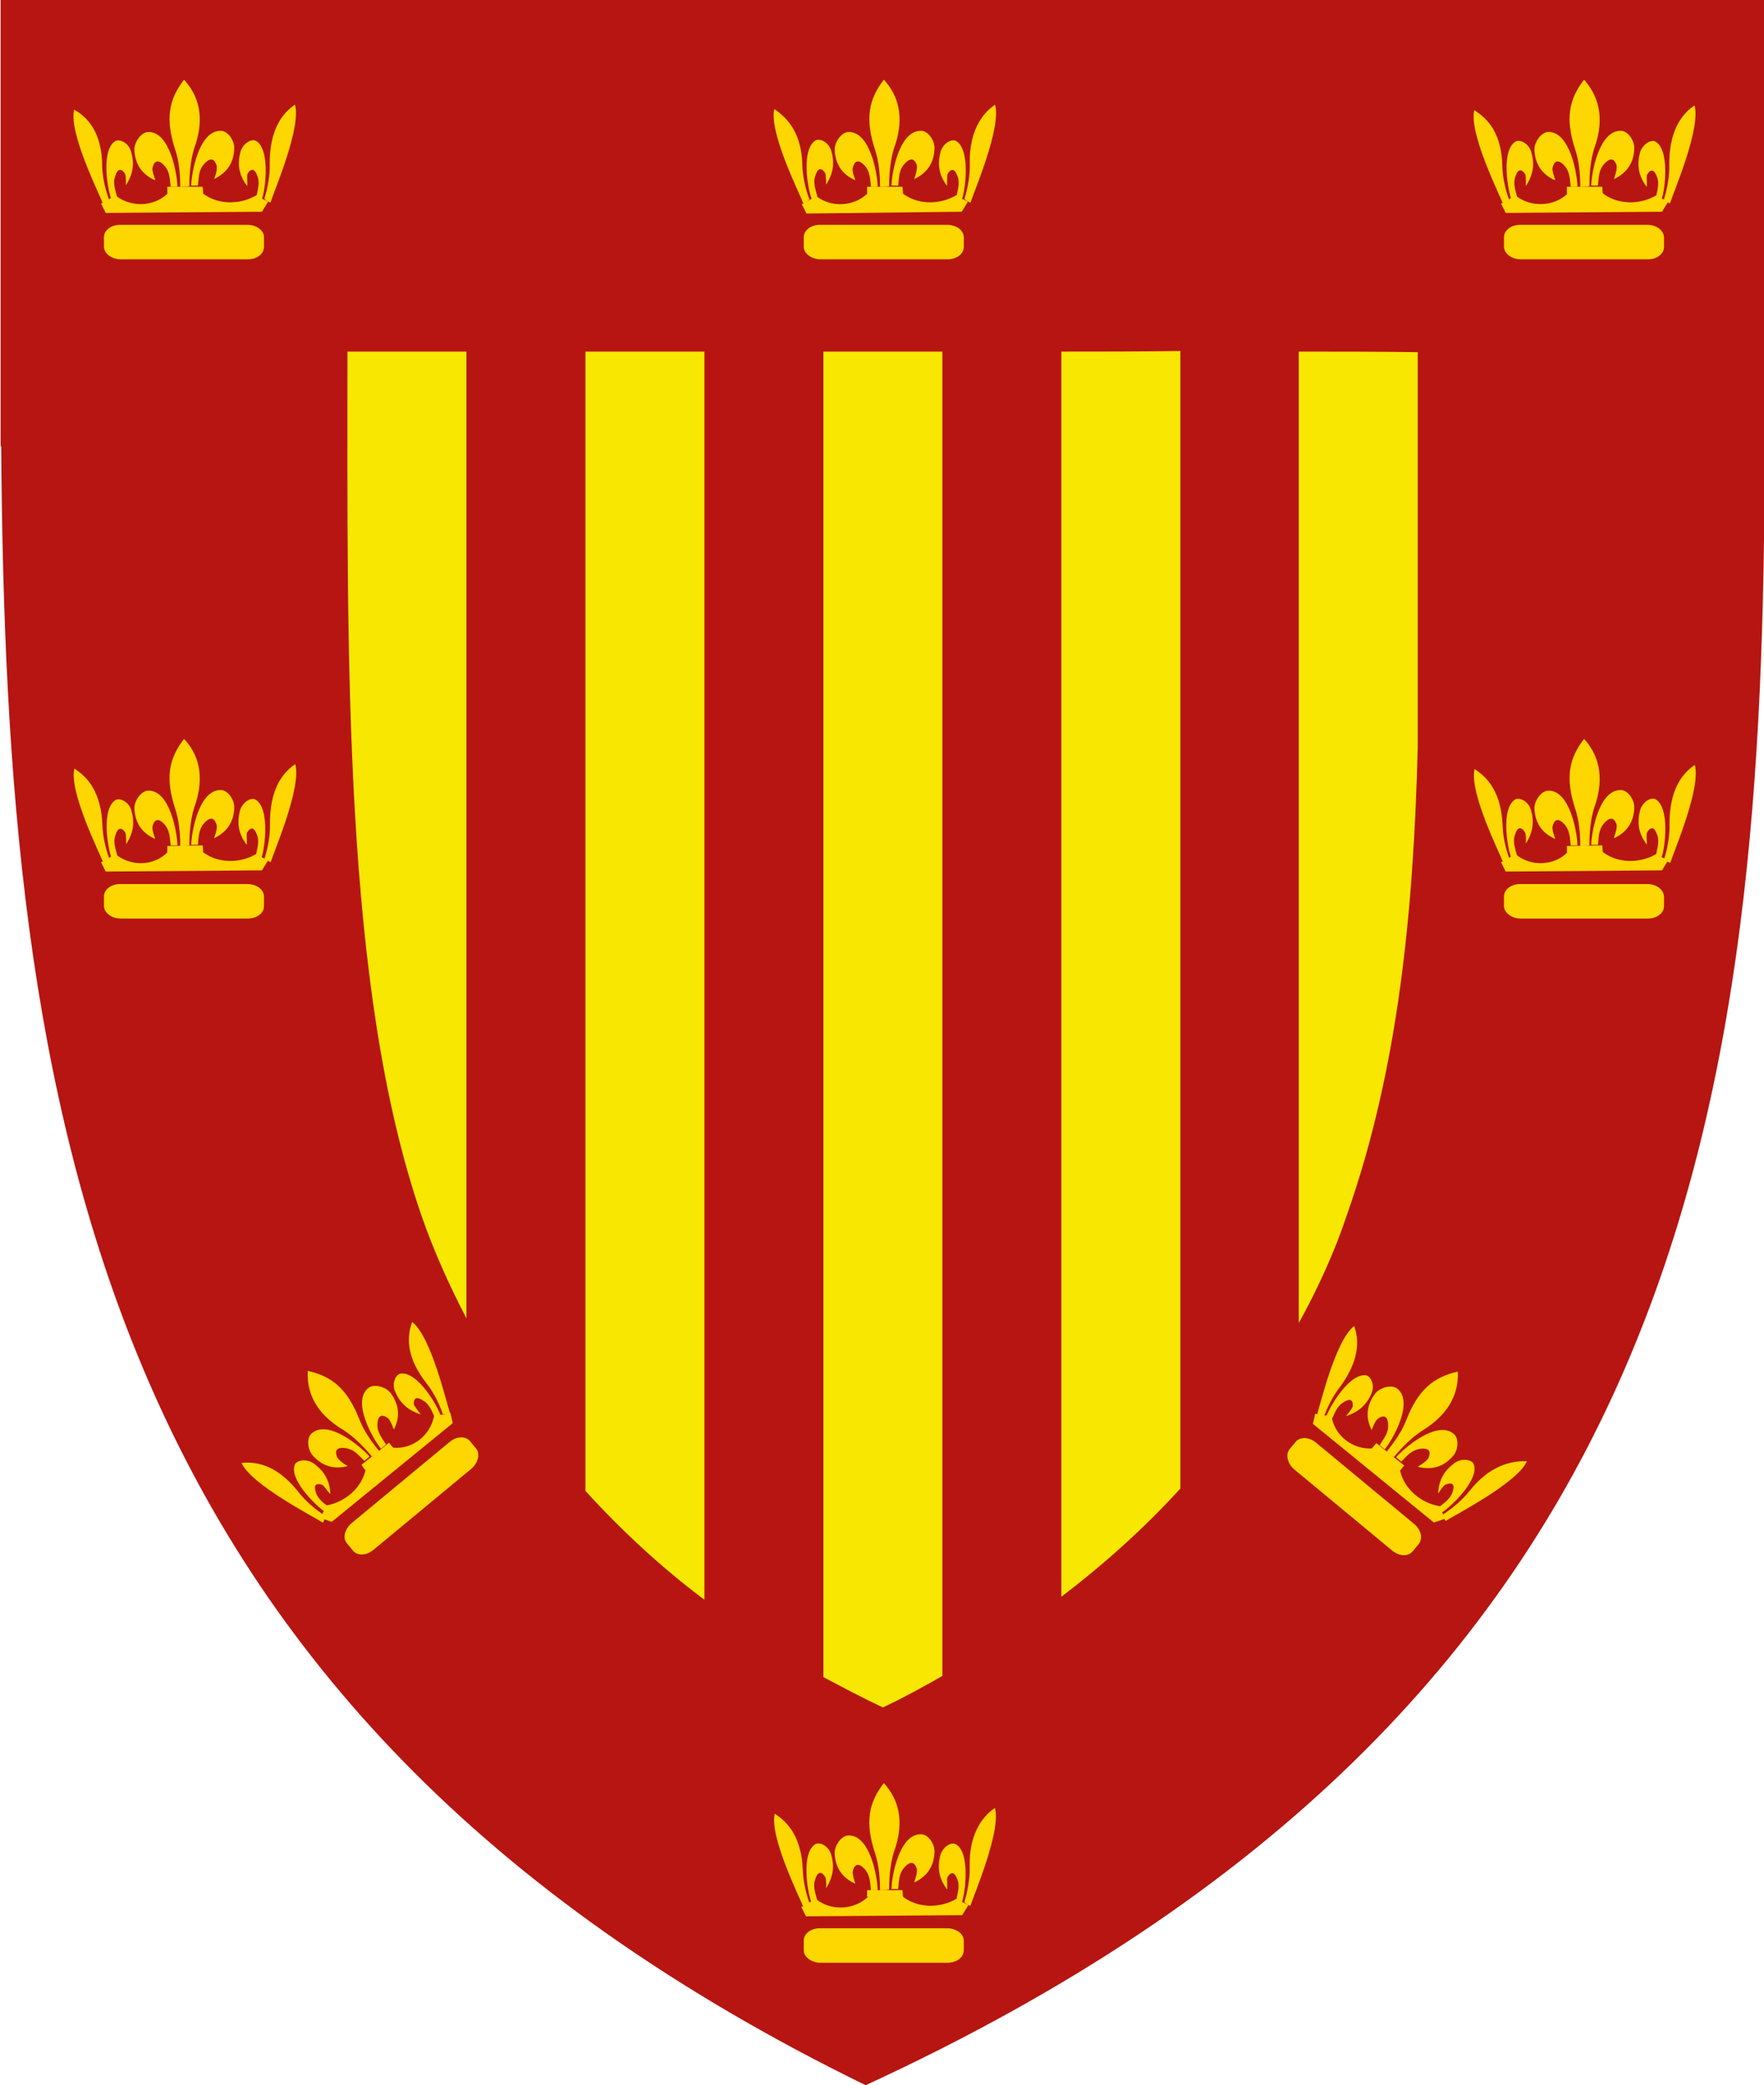 <?xml version="1.0" encoding="utf-8"?>
<!-- Generator: Adobe Illustrator 19.2.0, SVG Export Plug-In . SVG Version: 6.00 Build 0)  -->
<svg version="1.1"
	 id="svg2" inkscape:export-filename="/Users/olivier/Desktop/Blason Rouge/Blason_Vide_3D.png" inkscape:export-xdpi="144" inkscape:export-ydpi="144" inkscape:output_extension="org.inkscape.output.svg.inkscape" inkscape:version="0.91 r13725" sodipodi:docname="Template.svg" sodipodi:version="0.32" xmlns:cc="http://creativecommons.org/ns#" xmlns:dc="http://purl.org/dc/elements/1.1/" xmlns:inkscape="http://www.inkscape.org/namespaces/inkscape" xmlns:rdf="http://www.w3.org/1999/02/22-rdf-syntax-ns#" xmlns:sodipodi="http://sodipodi.sourceforge.net/DTD/sodipodi-0.dtd" xmlns:svg="http://www.w3.org/2000/svg"
	 xmlns="http://www.w3.org/2000/svg" xmlns:xlink="http://www.w3.org/1999/xlink" x="0px" y="0px" viewBox="0 0 296.5 350.5"
	 style="enable-background:new 0 0 296.5 350.5;" xml:space="preserve">
<style type="text/css">
	.st0{fill:#B61511;}
	.st1{fill:#FFD700;}
	.st2{fill:#F8E801;}
</style>
<path class="st0" d="M0.6,0C0.4,0,0.2,0,0.1,0c0,0,0,0,0,0c0,0,0,0,0,0v75h0.1C1,185.9,15,286.7,145.5,350.5
	C283.9,286.7,296.6,185.9,296.6,75h0V0C296.6,0,99,0,0.6,0z"/>
<sodipodi:namedview  bordercolor="#666666" borderopacity="1.0" gridtolerance="10.0" guidetolerance="10.0" height="660px" id="base" inkscape:current-layer="svg2" inkscape:cx="300" inkscape:cy="329.99986" inkscape:guide-bbox="true" inkscape:pageopacity="0.0" inkscape:pageshadow="2" inkscape:window-height="856" inkscape:window-maximized="0" inkscape:window-width="1280" inkscape:window-x="-4" inkscape:window-y="0" inkscape:zoom="1.1560601" objecttolerance="10.0" pagecolor="#ffffff" showgrid="false" showguides="true">
	</sodipodi:namedview>
<desc  id="desc4">SVG coat of arms</desc>
<g id="g9370" transform="matrix(0.607,0,0,0.694,-525.206,251.961)">
</g>
<g>
	<g>
		<g id="g1215" transform="matrix(0.803,0,0,1,-156.334,-302.109)">
			<path id="rect1216" class="st1" d="M539.5,339.9h-26.6c-1.9,0-3.4,0.9-3.4,2.1v1.6c0,1.1,1.6,2.1,3.5,2.1h26.6
				c1.9,0,3.4-0.9,3.4-2.1V342C542.9,340.8,541.4,339.9,539.5,339.9z"/>
			<g id="g1217" transform="translate(-0.328,0)">
				<path id="path1218" inkscape:connector-curvature="0" sodipodi:nodetypes="cssccssccccc" class="st1" d="M520.5,332.4
					c-2.8-1-4.1-2.7-4.3-5c-0.1-1.3,1.3-3,2.8-3.1c4.7-0.2,6.2,7.3,6.2,9.2c-0.2,0-1.2,0-1.4,0c-0.2-1.2-0.1-2.6-1.5-3.7
					c-1.5-1.2-2.1-0.2-2.3,0.5C519.8,330.9,520.7,332.4,520.5,332.4L520.5,332.4L520.5,332.4L520.5,332.4L520.5,332.4L520.5,332.4
					L520.5,332.4z"/>
				<path id="path1219" inkscape:connector-curvature="0" sodipodi:nodetypes="cssccssccccc" class="st1" d="M532.9,332.2
					c2.8-1.1,4.1-2.8,4.2-5.1c0.1-1.3-1.3-3-2.8-3c-4.7-0.1-6.2,7.4-6.2,9.2c0.2,0,1.2,0,1.4,0c0.2-1.2,0-2.6,1.5-3.8
					c1.5-1.2,2.1-0.3,2.4,0.4C533.6,330.8,532.7,332.3,532.9,332.2L532.9,332.2L532.9,332.2L532.9,332.2L532.9,332.2L532.9,332.2
					L532.9,332.2z"/>
				<path id="path1220" inkscape:connector-curvature="0" sodipodi:nodetypes="cccccccc" class="st1" d="M526.6,315.5
					c-3.2,3.3-4,6.6-1.8,11.9c0.7,1.7,1,3.9,1,6.1c0.3,0,1.6,0,1.9-0.1c0-2.2,0.3-4.5,1-6.3C531.2,321.6,529.3,318,526.6,315.5
					L526.6,315.5L526.6,315.5L526.6,315.5L526.6,315.5z"/>
				<polygon id="rect1221" class="st1" points="530.4,333.5 523,333.5 523,334.7 530.5,334.6 				"/>
				<g id="g1222" transform="matrix(1.419,-1.509,1.267,1.683,-394.75,800.499)">
					<path id="path1223" inkscape:connector-curvature="0" sodipodi:nodetypes="cssccssccccc" class="st1" d="M493.5,164.9
						c1.2-0.1,1.8-0.6,2.1-1.5c0.2-0.6-0.2-1.4-0.7-1.7c-1.7-0.7-3.2,2.2-3.3,3c0.1,0,0.5,0.2,0.6,0.2c0.2-0.5,0.3-1.1,0.9-1.3
						c0.7-0.3,0.9,0.2,0.9,0.6C494,164.4,493.4,164.9,493.5,164.9L493.5,164.9L493.5,164.9L493.5,164.9L493.5,164.9L493.5,164.9
						L493.5,164.9z"/>
					<path id="path1224" inkscape:connector-curvature="0" sodipodi:nodetypes="cccccccc" class="st1" d="M493,156.9
						c-1.6,0.9-2.1,6.5-2.3,7.4c0.1,0.1,0.6,0.2,0.7,0.2c0.2-0.9,0.6-1.8,1.1-2.4C494.1,160.2,493.7,158.4,493,156.9L493,156.9
						L493,156.9L493,156.9L493,156.9L493,156.9z"/>
				</g>
				<g id="g1225" transform="matrix(-1.507,-1.376,-1.161,1.794,-209.621,794.098)">
					<path id="path1226" inkscape:connector-curvature="0" sodipodi:nodetypes="cssccssccccc" class="st1" d="M-188.2-401.1
						c1.2-0.1,1.8-0.6,2.1-1.5c0.2-0.6-0.2-1.4-0.7-1.7c-1.7-0.7-3.2,2.2-3.3,3c0.1,0,0.5,0.2,0.6,0.2c0.2-0.5,0.3-1.1,0.9-1.3
						c0.7-0.3,0.9,0.2,0.9,0.6C-187.8-401.6-188.3-401.1-188.2-401.1L-188.2-401.1L-188.2-401.1L-188.2-401.1L-188.2-401.1
						L-188.2-401.1L-188.2-401.1z"/>
					<path id="path1227" inkscape:connector-curvature="0" sodipodi:nodetypes="cccccccc" class="st1" d="M-188.7-409.1
						c-1.6,0.9-2.1,6.5-2.3,7.4c0.1,0.1,0.6,0.2,0.7,0.2c0.2-0.9,0.6-1.8,1.1-2.4C-187.7-405.8-187.9-407.6-188.7-409.1
						L-188.7-409.1L-188.7-409.1L-188.7-409.1L-188.7-409.1L-188.7-409.1z"/>
				</g>
				<path id="path1228" inkscape:connector-curvature="0" sodipodi:nodetypes="cccccccccc" class="st1" d="M523.2,334.6l7-0.2
					c3.2,2.2,8.1,2.2,11.6,0.5c0.3,0.4,2,0.9,2.4,1.1l-1.3,1.7l-32.7,0.2l-1-1.6c0.7,0,2.1-1.1,3.1-1.3
					C515.4,337,520.3,336.9,523.2,334.6L523.2,334.6L523.2,334.6L523.2,334.6z"/>
			</g>
		</g>
		<g id="g1229" transform="matrix(0.803,0,0,1,-303.421,-302.109)">
			<path id="rect1230" class="st1" d="M576.1,339.9h-26.6c-1.9,0-3.4,0.9-3.4,2.1v1.6c0,1.1,1.6,2.1,3.5,2.1h26.6
				c1.9,0,3.4-0.9,3.4-2.1V342C579.6,340.8,578,339.9,576.1,339.9z"/>
			<g id="g1231" transform="translate(-0.328,0)">
				<path id="path1232" inkscape:connector-curvature="0" sodipodi:nodetypes="cssccssccccc" class="st1" d="M557.2,332.4
					c-2.8-1-4.1-2.7-4.3-5c-0.1-1.3,1.3-3,2.8-3.1c4.7-0.2,6.2,7.3,6.2,9.2c-0.2,0-1.2,0-1.4,0c-0.2-1.2-0.1-2.6-1.5-3.7
					c-1.5-1.2-2.1-0.2-2.3,0.5C556.4,330.9,557.3,332.4,557.2,332.4L557.2,332.4L557.2,332.4L557.2,332.4L557.2,332.4L557.2,332.4
					L557.2,332.4z"/>
				<path id="path1233" inkscape:connector-curvature="0" sodipodi:nodetypes="cssccssccccc" class="st1" d="M569.6,332.2
					c2.8-1.1,4.1-2.8,4.2-5.1c0.1-1.3-1.3-3-2.8-3c-4.7-0.1-6.2,7.4-6.2,9.2c0.2,0,1.2,0,1.4,0c0.2-1.2,0-2.6,1.5-3.8
					c1.5-1.2,2.1-0.3,2.4,0.4C570.3,330.8,569.4,332.3,569.6,332.2L569.6,332.2L569.6,332.2L569.6,332.2L569.6,332.2L569.6,332.2
					L569.6,332.2z"/>
				<path id="path1234" inkscape:connector-curvature="0" sodipodi:nodetypes="cccccccc" class="st1" d="M563.2,315.5
					c-3.2,3.3-4,6.6-1.8,11.9c0.7,1.7,1,3.9,1,6.1c0.3,0,1.6,0,1.9-0.1c0-2.2,0.3-4.5,1-6.3C567.8,321.6,566,318,563.2,315.5
					L563.2,315.5L563.2,315.5L563.2,315.5L563.2,315.5z"/>
				<polygon id="rect1235" class="st1" points="567.1,333.5 559.7,333.5 559.7,334.7 567.2,334.6 				"/>
				<g id="g1236" transform="matrix(1.419,-1.509,1.267,1.683,-394.75,800.499)">
					<path id="path1237" inkscape:connector-curvature="0" sodipodi:nodetypes="cssccssccccc" class="st1" d="M507.9,177.7
						c1.2-0.1,1.8-0.6,2.1-1.5c0.2-0.6-0.2-1.4-0.7-1.7c-1.7-0.7-3.2,2.2-3.3,3c0.1,0,0.5,0.2,0.6,0.2c0.2-0.5,0.3-1.1,0.9-1.3
						c0.7-0.3,0.9,0.2,0.9,0.6C508.3,177.3,507.8,177.8,507.9,177.7L507.9,177.7L507.9,177.7L507.9,177.7L507.9,177.7L507.9,177.7
						L507.9,177.7z"/>
					<path id="path1238" inkscape:connector-curvature="0" sodipodi:nodetypes="cccccccc" class="st1" d="M507.4,169.7
						c-1.6,0.9-2.1,6.5-2.3,7.4c0.1,0.1,0.6,0.2,0.7,0.2c0.2-0.9,0.6-1.8,1.1-2.4C508.4,173.1,508.1,171.3,507.4,169.7L507.4,169.7
						L507.4,169.7L507.4,169.7L507.4,169.7L507.4,169.7z"/>
				</g>
				<g id="g1239" transform="matrix(-1.507,-1.376,-1.161,1.794,-209.621,794.098)">
					<path id="path1240" inkscape:connector-curvature="0" sodipodi:nodetypes="cssccssccccc" class="st1" d="M-203.5-412.9
						c1.2-0.1,1.8-0.6,2.1-1.5c0.2-0.6-0.2-1.4-0.7-1.7c-1.7-0.7-3.2,2.2-3.3,3c0.1,0,0.5,0.2,0.6,0.2c0.2-0.5,0.3-1.1,0.9-1.3
						c0.7-0.3,0.9,0.2,0.9,0.6C-203.1-413.4-203.5-412.9-203.5-412.9L-203.5-412.9L-203.5-412.9L-203.5-412.9L-203.5-412.9
						L-203.5-412.9L-203.5-412.9z"/>
					<path id="path1241" inkscape:connector-curvature="0" sodipodi:nodetypes="cccccccc" class="st1" d="M-204-420.9
						c-1.6,0.9-2.1,6.5-2.3,7.4c0.1,0.1,0.6,0.2,0.7,0.2c0.2-0.9,0.6-1.8,1.1-2.4C-203-417.5-203.2-419.4-204-420.9L-204-420.9
						L-204-420.9L-204-420.9L-204-420.9L-204-420.9z"/>
				</g>
				<path id="path1242" inkscape:connector-curvature="0" sodipodi:nodetypes="cccccccccc" class="st1" d="M559.8,334.6l7-0.2
					c3.2,2.2,8.1,2.2,11.6,0.5c0.3,0.4,2,0.9,2.4,1.1l-1.3,1.7L547,338l-1-1.6c0.7,0,2.1-1.1,3.1-1.3
					C552.1,337,556.9,336.9,559.8,334.6L559.8,334.6L559.8,334.6L559.8,334.6z"/>
			</g>
		</g>
		<g id="g1243" transform="matrix(0.803,0,0,1,-454.21,-302.109)">
			<path id="rect1244" class="st1" d="M617.4,339.9h-26.6c-1.9,0-3.4,0.9-3.4,2.1v1.6c0,1.1,1.6,2.1,3.5,2.1h26.6
				c1.9,0,3.4-0.9,3.4-2.1V342C620.9,340.8,619.3,339.9,617.4,339.9z"/>
			<g id="g1245" transform="translate(-0.328,0)">
				<path id="path1246" inkscape:connector-curvature="0" sodipodi:nodetypes="cssccssccccc" class="st1" d="M598.4,332.4
					c-2.8-1-4.1-2.7-4.3-5c-0.1-1.3,1.3-3,2.8-3.1c4.7-0.2,6.2,7.3,6.2,9.2c-0.2,0-1.2,0-1.4,0c-0.2-1.2-0.1-2.6-1.5-3.7
					c-1.5-1.2-2.1-0.2-2.3,0.5C597.7,330.9,598.6,332.4,598.4,332.4L598.4,332.4L598.4,332.4L598.4,332.4L598.4,332.4L598.4,332.4
					L598.4,332.4z"/>
				<path id="path1247" inkscape:connector-curvature="0" sodipodi:nodetypes="cssccssccccc" class="st1" d="M610.8,332.2
					c2.8-1.1,4.1-2.8,4.2-5.1c0.1-1.3-1.3-3-2.8-3c-4.7-0.1-6.2,7.4-6.2,9.2c0.2,0,1.2,0,1.4,0c0.2-1.2,0-2.6,1.5-3.8
					c1.5-1.2,2.1-0.3,2.4,0.4C611.6,330.8,610.7,332.3,610.8,332.2L610.8,332.2L610.8,332.2L610.8,332.2L610.8,332.2L610.8,332.2
					L610.8,332.2z"/>
				<path id="path1248" inkscape:connector-curvature="0" sodipodi:nodetypes="cccccccc" class="st1" d="M604.5,315.5
					c-3.2,3.3-4,6.6-1.8,11.9c0.7,1.7,1,3.9,1,6.1c0.3,0,1.6,0,1.9-0.1c0-2.2,0.3-4.5,1-6.3C609.1,321.6,607.3,318,604.5,315.5
					L604.5,315.5L604.5,315.5L604.5,315.5L604.5,315.5z"/>
				<polygon id="rect1249" class="st1" points="608.4,333.5 601,333.5 601,334.7 608.5,334.6 				"/>
				<g id="g1250" transform="matrix(1.419,-1.509,1.267,1.683,-394.75,800.499)">
					<path id="path1251" inkscape:connector-curvature="0" sodipodi:nodetypes="cssccssccccc" class="st1" d="M524,192.2
						c1.2-0.1,1.8-0.6,2.1-1.5c0.2-0.6-0.2-1.4-0.7-1.7c-1.7-0.7-3.2,2.2-3.3,3c0.1,0,0.5,0.2,0.6,0.2c0.2-0.5,0.3-1.1,0.9-1.3
						c0.7-0.3,0.9,0.2,0.9,0.6C524.5,191.7,523.9,192.3,524,192.2L524,192.2L524,192.2L524,192.2L524,192.2L524,192.2L524,192.2z"/>
					<path id="path1252" inkscape:connector-curvature="0" sodipodi:nodetypes="cccccccc" class="st1" d="M523.5,184.2
						c-1.6,0.9-2.1,6.5-2.3,7.4c0.1,0.1,0.6,0.2,0.7,0.2c0.2-0.9,0.6-1.8,1.1-2.4C524.6,187.6,524.3,185.7,523.5,184.2L523.5,184.2
						L523.5,184.2L523.5,184.2L523.5,184.2L523.5,184.2z"/>
				</g>
				<g id="g1253" transform="matrix(-1.507,-1.376,-1.161,1.794,-209.621,794.098)">
					<path id="path1254" inkscape:connector-curvature="0" sodipodi:nodetypes="cssccssccccc" class="st1" d="M-220.7-426.1
						c1.2-0.1,1.8-0.6,2.1-1.5c0.2-0.6-0.2-1.4-0.7-1.7c-1.7-0.7-3.2,2.2-3.3,3c0.1,0,0.5,0.2,0.6,0.2c0.2-0.5,0.3-1.1,0.9-1.3
						c0.7-0.3,0.9,0.2,0.9,0.6C-220.3-426.6-220.8-426.1-220.7-426.1L-220.7-426.1L-220.7-426.1L-220.7-426.1L-220.7-426.1
						L-220.7-426.1L-220.7-426.1z"/>
					<path id="path1255" inkscape:connector-curvature="0" sodipodi:nodetypes="cccccccc" class="st1" d="M-221.2-434.1
						c-1.6,0.9-2.1,6.5-2.3,7.4c0.1,0.1,0.6,0.2,0.7,0.2c0.2-0.9,0.6-1.8,1.1-2.4C-220.2-430.8-220.4-432.6-221.2-434.1
						L-221.2-434.1L-221.2-434.1L-221.2-434.1L-221.2-434.1L-221.2-434.1z"/>
				</g>
				<path id="path1256" inkscape:connector-curvature="0" sodipodi:nodetypes="cccccccccc" class="st1" d="M601.1,334.6l7-0.2
					c3.2,2.2,8.1,2.2,11.6,0.5c0.3,0.4,2,0.9,2.4,1.1l-1.3,1.7l-32.7,0.2l-1-1.6c0.7,0,2.1-1.1,3.1-1.3
					C593.4,337,598.2,336.9,601.1,334.6L601.1,334.6L601.1,334.6L601.1,334.6z"/>
			</g>
		</g>
	</g>
	<g id="g1285" transform="translate(1.907349e-5,-2.116)">
		<g id="g1201" transform="matrix(0.803,0,0,1,-156.334,-159.784)">
			<path id="rect1202" class="st1" d="M539.5,310.5h-26.6c-1.9,0-3.4,0.9-3.4,2.1v1.6c0,1.1,1.6,2.1,3.5,2.1h26.6
				c1.9,0,3.4-0.9,3.4-2.1v-1.6C542.9,311.4,541.4,310.5,539.5,310.5z"/>
			<g id="g1203" transform="translate(-0.328,0)">
				<path id="path1204" inkscape:connector-curvature="0" sodipodi:nodetypes="cssccssccccc" class="st1" d="M520.5,302.9
					c-2.8-1-4.1-2.7-4.3-5c-0.1-1.3,1.3-3,2.8-3.1c4.7-0.2,6.2,7.3,6.2,9.2c-0.2,0-1.2,0-1.4,0c-0.2-1.2-0.1-2.6-1.5-3.7
					c-1.5-1.2-2.1-0.2-2.3,0.5C519.8,301.5,520.7,303,520.5,302.9L520.5,302.9L520.5,302.9L520.5,302.9L520.5,302.9L520.5,302.9
					L520.5,302.9z"/>
				<path id="path1205" inkscape:connector-curvature="0" sodipodi:nodetypes="cssccssccccc" class="st1" d="M532.9,302.8
					c2.8-1.1,4.1-2.8,4.2-5.1c0.1-1.3-1.3-3-2.8-3c-4.7-0.1-6.2,7.4-6.2,9.2c0.2,0,1.2,0,1.4,0c0.2-1.2,0-2.6,1.5-3.8
					c1.5-1.2,2.1-0.3,2.4,0.4C533.6,301.3,532.7,302.8,532.9,302.8L532.9,302.8L532.9,302.8L532.9,302.8L532.9,302.8L532.9,302.8
					L532.9,302.8z"/>
				<path id="path1206" inkscape:connector-curvature="0" sodipodi:nodetypes="cccccccc" class="st1" d="M526.6,286.1
					c-3.2,3.3-4,6.6-1.8,11.9c0.7,1.7,1,3.9,1,6.1c0.3,0,1.6,0,1.9-0.1c0-2.2,0.3-4.5,1-6.3C531.2,292.2,529.3,288.5,526.6,286.1
					L526.6,286.1L526.6,286.1L526.6,286.1L526.6,286.1z"/>
				<polygon id="rect1207" class="st1" points="530.4,304 523,304.1 523,305.2 530.5,305.1 				"/>
				<g id="g1208" transform="matrix(1.419,-1.509,1.267,1.683,-394.75,800.499)">
					<path id="path1209" inkscape:connector-curvature="0" sodipodi:nodetypes="cssccssccccc" class="st1" d="M502.2,155.1
						c1.2-0.1,1.8-0.6,2.1-1.5c0.2-0.6-0.2-1.4-0.7-1.7c-1.7-0.7-3.2,2.2-3.3,3c0.1,0,0.5,0.2,0.6,0.2c0.2-0.5,0.3-1.1,0.9-1.3
						c0.7-0.3,0.9,0.2,0.9,0.6C502.7,154.7,502.1,155.2,502.2,155.1L502.2,155.1L502.2,155.1L502.2,155.1L502.2,155.1L502.2,155.1
						L502.2,155.1z"/>
					<path id="path1210" inkscape:connector-curvature="0" sodipodi:nodetypes="cccccccc" class="st1" d="M501.7,147.2
						c-1.6,0.9-2.1,6.5-2.3,7.4c0.1,0.1,0.6,0.2,0.7,0.2c0.2-0.9,0.6-1.8,1.1-2.4C502.7,150.5,502.4,148.7,501.7,147.2L501.7,147.2
						L501.7,147.2L501.7,147.2L501.7,147.2L501.7,147.2z"/>
				</g>
				<g id="g1211" transform="matrix(-1.507,-1.376,-1.161,1.794,-209.621,794.098)">
					<path id="path1212" inkscape:connector-curvature="0" sodipodi:nodetypes="cssccssccccc" class="st1" d="M-180.2-411.5
						c1.2-0.1,1.8-0.6,2.1-1.5c0.2-0.6-0.2-1.4-0.7-1.7c-1.7-0.7-3.2,2.2-3.3,3c0.1,0,0.5,0.2,0.6,0.2c0.2-0.5,0.3-1.1,0.9-1.3
						c0.7-0.3,0.9,0.2,0.9,0.6C-179.8-411.9-180.3-411.5-180.2-411.5L-180.2-411.5L-180.2-411.5L-180.2-411.5L-180.2-411.5
						L-180.2-411.5L-180.2-411.5z"/>
					<path id="path1213" inkscape:connector-curvature="0" sodipodi:nodetypes="cccccccc" class="st1" d="M-180.8-419.4
						c-1.6,0.9-2.1,6.5-2.3,7.4c0.1,0.1,0.6,0.2,0.7,0.2c0.2-0.9,0.6-1.8,1.1-2.4C-179.8-416.1-180-417.9-180.8-419.4L-180.8-419.4
						L-180.8-419.4L-180.8-419.4L-180.8-419.4L-180.8-419.4z"/>
				</g>
				<path id="path1214" inkscape:connector-curvature="0" sodipodi:nodetypes="cccccccccc" class="st1" d="M523.2,305.1l7-0.2
					c3.2,2.2,8.1,2.2,11.6,0.5c0.3,0.4,2,0.9,2.4,1.1l-1.3,1.7l-32.7,0.2l-1-1.6c0.7,0,2.1-1.1,3.1-1.3
					C515.4,307.6,520.3,307.5,523.2,305.1L523.2,305.1L523.2,305.1L523.2,305.1z"/>
			</g>
		</g>
		<g id="g1257" transform="matrix(0.803,0,0,1,-454.21,-159.784)">
			<path id="rect1258" class="st1" d="M617.4,310.5h-26.6c-1.9,0-3.4,0.9-3.4,2.1v1.6c0,1.1,1.6,2.1,3.5,2.1h26.6
				c1.9,0,3.4-0.9,3.4-2.1v-1.6C620.9,311.4,619.3,310.5,617.4,310.5z"/>
			<g id="g1259" transform="translate(-0.328,0)">
				<path id="path1260" inkscape:connector-curvature="0" sodipodi:nodetypes="cssccssccccc" class="st1" d="M598.4,302.9
					c-2.8-1-4.1-2.7-4.3-5c-0.1-1.3,1.3-3,2.8-3.1c4.7-0.2,6.2,7.3,6.2,9.2c-0.2,0-1.2,0-1.4,0c-0.2-1.2-0.1-2.6-1.5-3.7
					c-1.5-1.2-2.1-0.2-2.3,0.5C597.7,301.5,598.6,303,598.4,302.9L598.4,302.9L598.4,302.9L598.4,302.9L598.4,302.9L598.4,302.9
					L598.4,302.9z"/>
				<path id="path1261" inkscape:connector-curvature="0" sodipodi:nodetypes="cssccssccccc" class="st1" d="M610.8,302.8
					c2.8-1.1,4.1-2.8,4.2-5.1c0.1-1.3-1.3-3-2.8-3c-4.7-0.1-6.2,7.4-6.2,9.2c0.2,0,1.2,0,1.4,0c0.2-1.2,0-2.6,1.5-3.8
					c1.5-1.2,2.1-0.3,2.4,0.4C611.6,301.3,610.7,302.8,610.8,302.8L610.8,302.8L610.8,302.8L610.8,302.8L610.8,302.8L610.8,302.8
					L610.8,302.8z"/>
				<path id="path1262" inkscape:connector-curvature="0" sodipodi:nodetypes="cccccccc" class="st1" d="M604.5,286.1
					c-3.2,3.3-4,6.6-1.8,11.9c0.7,1.7,1,3.9,1,6.1c0.3,0,1.6,0,1.9-0.1c0-2.2,0.3-4.5,1-6.3C609.1,292.2,607.3,288.5,604.5,286.1
					L604.5,286.1L604.5,286.1L604.5,286.1L604.5,286.1z"/>
				<polygon id="rect1263" class="st1" points="608.4,304 601,304.1 601,305.2 608.5,305.1 				"/>
				<g id="g1264" transform="matrix(1.419,-1.509,1.267,1.683,-394.75,800.499)">
					<path id="path1265" inkscape:connector-curvature="0" sodipodi:nodetypes="cssccssccccc" class="st1" d="M532.7,182.5
						c1.2-0.1,1.8-0.6,2.1-1.5c0.2-0.6-0.2-1.4-0.7-1.7c-1.7-0.7-3.2,2.2-3.3,3c0.1,0,0.5,0.2,0.6,0.2c0.2-0.5,0.3-1.1,0.9-1.3
						c0.7-0.3,0.9,0.2,0.9,0.6C533.2,182,532.6,182.6,532.7,182.5L532.7,182.5L532.7,182.5L532.7,182.5L532.7,182.5L532.7,182.5
						L532.7,182.5z"/>
					<path id="path1266" inkscape:connector-curvature="0" sodipodi:nodetypes="cccccccc" class="st1" d="M532.2,174.5
						c-1.6,0.9-2.1,6.5-2.3,7.4c0.1,0.1,0.6,0.2,0.7,0.2c0.2-0.9,0.6-1.8,1.1-2.4C533.2,177.8,532.9,176,532.2,174.5L532.2,174.5
						L532.2,174.5L532.2,174.5L532.2,174.5L532.2,174.5z"/>
				</g>
				<g id="g1267" transform="matrix(-1.507,-1.376,-1.161,1.794,-209.621,794.098)">
					<path id="path1268" inkscape:connector-curvature="0" sodipodi:nodetypes="cssccssccccc" class="st1" d="M-212.7-436.4
						c1.2-0.1,1.8-0.6,2.1-1.5c0.2-0.6-0.2-1.4-0.7-1.7c-1.7-0.7-3.2,2.2-3.3,3c0.1,0,0.5,0.2,0.6,0.2c0.2-0.5,0.3-1.1,0.9-1.3
						c0.7-0.3,0.9,0.2,0.9,0.6C-212.3-436.9-212.8-436.4-212.7-436.4L-212.7-436.4L-212.7-436.4L-212.7-436.4L-212.7-436.4
						L-212.7-436.4L-212.7-436.4z"/>
					<path id="path1269" inkscape:connector-curvature="0" sodipodi:nodetypes="cccccccc" class="st1" d="M-213.3-444.4
						c-1.6,0.9-2.1,6.5-2.3,7.4c0.1,0.1,0.6,0.2,0.7,0.2c0.2-0.9,0.6-1.8,1.1-2.4C-212.3-441.1-212.5-442.9-213.3-444.4
						L-213.3-444.4L-213.3-444.4L-213.3-444.4L-213.3-444.4L-213.3-444.4z"/>
				</g>
				<path id="path1270" inkscape:connector-curvature="0" sodipodi:nodetypes="cccccccccc" class="st1" d="M601.1,305.1l7-0.2
					c3.2,2.2,8.1,2.2,11.6,0.5c0.3,0.4,2,0.9,2.4,1.1l-1.3,1.7l-32.7,0.2l-1-1.6c0.7,0,2.1-1.1,3.1-1.3
					C593.4,307.6,598.2,307.5,601.1,305.1L601.1,305.1L601.1,305.1L601.1,305.1z"/>
			</g>
		</g>
	</g>
	<g id="g1271" transform="matrix(0.803,0,0,1,-305.272,60.316)">
		<path id="rect1272" class="st1" d="M578.4,263.8h-26.6c-1.9,0-3.4,0.9-3.4,2.1v1.6c0,1.1,1.6,2.1,3.5,2.1h26.6
			c1.9,0,3.4-0.9,3.4-2.1v-1.6C581.9,264.7,580.3,263.8,578.4,263.8z"/>
		<g id="g1273" transform="translate(-0.328,0)">
			<path id="path1274" inkscape:connector-curvature="0" sodipodi:nodetypes="cssccssccccc" class="st1" d="M559.5,256.3
				c-2.8-1-4.1-2.7-4.3-5c-0.1-1.3,1.3-3,2.8-3.1c4.7-0.2,6.2,7.3,6.2,9.2c-0.2,0-1.2,0-1.4,0c-0.2-1.2-0.1-2.6-1.5-3.7
				c-1.5-1.2-2.1-0.2-2.3,0.5C558.8,254.8,559.6,256.3,559.5,256.3L559.5,256.3L559.5,256.3L559.5,256.3L559.5,256.3L559.5,256.3
				L559.5,256.3z"/>
			<path id="path1275" inkscape:connector-curvature="0" sodipodi:nodetypes="cssccssccccc" class="st1" d="M571.9,256.1
				c2.8-1.1,4.1-2.8,4.2-5.1c0.1-1.3-1.3-3-2.8-3c-4.7-0.1-6.2,7.4-6.2,9.2c0.2,0,1.2,0,1.4,0c0.2-1.2,0-2.6,1.5-3.8
				c1.5-1.2,2.1-0.3,2.4,0.4C572.6,254.7,571.7,256.2,571.9,256.1L571.9,256.1L571.9,256.1L571.9,256.1L571.9,256.1L571.9,256.1
				L571.9,256.1z"/>
			<path id="path1276" inkscape:connector-curvature="0" sodipodi:nodetypes="cccccccc" class="st1" d="M565.5,239.4
				c-3.2,3.3-4,6.6-1.8,11.9c0.7,1.7,1,3.9,1,6.1c0.3,0,1.6,0,1.9-0.1c0-2.2,0.3-4.5,1-6.3C570.1,245.5,568.3,241.9,565.5,239.4
				L565.5,239.4L565.5,239.4L565.5,239.4L565.5,239.4z"/>
			<polygon id="rect1277" class="st1" points="569.4,257.4 562,257.4 562,258.5 569.5,258.5 			"/>
			<g id="g1278" transform="matrix(1.419,-1.509,1.267,1.683,-394.75,800.499)">
				<path id="path1279" inkscape:connector-curvature="0" sodipodi:nodetypes="cssccssccccc" class="st1" d="M531.2,153.4
					c1.2-0.1,1.8-0.6,2.1-1.5c0.2-0.6-0.2-1.4-0.7-1.7c-1.7-0.7-3.2,2.2-3.3,3c0.1,0,0.5,0.2,0.6,0.2c0.2-0.5,0.3-1.1,0.9-1.3
					c0.7-0.3,0.9,0.2,0.9,0.6C531.7,153,531.1,153.5,531.2,153.4L531.2,153.4L531.2,153.4L531.2,153.4L531.2,153.4L531.2,153.4
					L531.2,153.4z"/>
				<path id="path1280" inkscape:connector-curvature="0" sodipodi:nodetypes="cccccccc" class="st1" d="M530.7,145.5
					c-1.6,0.9-2.1,6.5-2.3,7.4c0.1,0.1,0.6,0.2,0.7,0.2c0.2-0.9,0.6-1.8,1.1-2.4C531.7,148.8,531.4,147,530.7,145.5L530.7,145.5
					L530.7,145.5L530.7,145.5L530.7,145.5L530.7,145.5z"/>
			</g>
			<g id="g1281" transform="matrix(-1.507,-1.376,-1.161,1.794,-209.621,794.098)">
				<path id="path1282" inkscape:connector-curvature="0" sodipodi:nodetypes="cssccssccccc" class="st1" d="M-183.9-440.3
					c1.2-0.1,1.8-0.6,2.1-1.5c0.2-0.6-0.2-1.4-0.7-1.7c-1.7-0.7-3.2,2.2-3.3,3c0.1,0,0.5,0.2,0.6,0.2c0.2-0.5,0.3-1.1,0.9-1.3
					c0.7-0.3,0.9,0.2,0.9,0.6C-183.5-440.8-184-440.3-183.9-440.3L-183.9-440.3L-183.9-440.3L-183.9-440.3L-183.9-440.3
					L-183.9-440.3L-183.9-440.3z"/>
				<path id="path1283" inkscape:connector-curvature="0" sodipodi:nodetypes="cccccccc" class="st1" d="M-184.4-448.3
					c-1.6,0.9-2.1,6.5-2.3,7.4c0.1,0.1,0.6,0.2,0.7,0.2c0.2-0.9,0.6-1.8,1.1-2.4C-183.4-444.9-183.6-446.8-184.4-448.3L-184.4-448.3
					L-184.4-448.3L-184.4-448.3L-184.4-448.3L-184.4-448.3z"/>
			</g>
			<path id="path1284" inkscape:connector-curvature="0" sodipodi:nodetypes="cccccccccc" class="st1" d="M562.2,258.5l7-0.2
				c3.2,2.2,8.1,2.2,11.6,0.5c0.3,0.4,2,0.9,2.4,1.1l-1.3,1.7l-32.7,0.2l-1-1.6c0.7,0,2.1-1.1,3.1-1.3
				C554.4,260.9,559.2,260.8,562.2,258.5L562.2,258.5L562.2,258.5L562.2,258.5z"/>
		</g>
	</g>
	<g id="g1389" transform="translate(-0.933,0)">
		<g id="g1314" transform="matrix(0.618,0.512,-0.638,0.77,7.728,223.157)">
			<path id="rect1315" class="st1" d="M247.7-121.9h-26.6c-1.9,0-3.4,0.9-3.4,2.1v1.6c0,1.1,1.6,2.1,3.5,2.1h26.6
				c1.9,0,3.4-0.9,3.4-2.1v-1.6C251.1-121.1,249.6-121.9,247.7-121.9z"/>
			<g id="g1316" transform="translate(-0.328,0)">
				<path id="path1317" inkscape:connector-curvature="0" sodipodi:nodetypes="cssccssccccc" class="st1" d="M228.7-129.5
					c-2.8-1-4.1-2.7-4.3-5c-0.1-1.3,1.3-3,2.8-3.1c4.7-0.2,6.2,7.3,6.2,9.2c-0.2,0-1.2,0-1.4,0c-0.2-1.2-0.1-2.6-1.5-3.7
					c-1.5-1.2-2.1-0.2-2.3,0.5C228-130.9,228.8-129.4,228.7-129.5L228.7-129.5L228.7-129.5L228.7-129.5L228.7-129.5L228.7-129.5
					L228.7-129.5z"/>
				<path id="path1318" inkscape:connector-curvature="0" sodipodi:nodetypes="cssccssccccc" class="st1" d="M241.1-129.7
					c2.8-1.1,4.1-2.8,4.2-5.1c0.1-1.3-1.3-3-2.8-3c-4.7-0.1-6.2,7.4-6.2,9.2c0.2,0,1.2,0,1.4,0c0.2-1.2,0-2.6,1.5-3.8
					c1.5-1.2,2.1-0.3,2.4,0.4C241.8-131.1,240.9-129.6,241.1-129.7L241.1-129.7L241.1-129.7L241.1-129.7L241.1-129.7L241.1-129.7
					L241.1-129.7z"/>
				<path id="path1319" inkscape:connector-curvature="0" sodipodi:nodetypes="cccccccc" class="st1" d="M234.8-146.3
					c-3.2,3.3-4,6.6-1.8,11.9c0.7,1.7,1,3.9,1,6.1c0.3,0,1.6,0,1.9-0.1c0-2.2,0.3-4.5,1-6.3C239.3-140.3,237.5-143.9,234.8-146.3
					L234.8-146.3L234.8-146.3L234.8-146.3L234.8-146.3z"/>
				<polygon id="rect1320" class="st1" points="238.7,-128.4 231.2,-128.3 231.2,-127.2 238.7,-127.3 				"/>
				<g id="g1321" transform="matrix(1.419,-1.509,1.267,1.683,-394.75,800.499)">
					<path id="path1322" inkscape:connector-curvature="0" sodipodi:nodetypes="cssccssccccc" class="st1" d="M515.4-89.9
						c1.2-0.1,1.8-0.6,2.1-1.5c0.2-0.6-0.2-1.4-0.7-1.7c-1.7-0.7-3.2,2.2-3.3,3c0.1,0,0.5,0.2,0.6,0.2c0.2-0.5,0.3-1.1,0.9-1.3
						c0.7-0.3,0.9,0.2,0.9,0.6C515.8-90.3,515.4-89.9,515.4-89.9L515.4-89.9L515.4-89.9L515.4-89.9L515.4-89.9L515.4-89.9
						L515.4-89.9z"/>
					<path id="path1323" inkscape:connector-curvature="0" sodipodi:nodetypes="cccccccc" class="st1" d="M514.9-97.8
						c-1.6,0.9-2.1,6.5-2.3,7.4c0.1,0.1,0.6,0.2,0.7,0.2c0.2-0.9,0.6-1.8,1.1-2.4C515.9-94.6,515.6-96.4,514.9-97.8L514.9-97.8
						L514.9-97.8L514.9-97.8L514.9-97.8L514.9-97.8z"/>
				</g>
				<g id="g1324" transform="matrix(-1.507,-1.376,-1.161,1.794,-209.621,794.098)">
					<path id="path1325" inkscape:connector-curvature="0" sodipodi:nodetypes="cssccssccccc" class="st1" d="M58.2-469.6
						c1.2-0.1,1.8-0.6,2.1-1.5c0.2-0.6-0.2-1.4-0.7-1.7c-1.7-0.7-3.2,2.2-3.3,3c0.1,0,0.5,0.2,0.6,0.2c0.2-0.5,0.3-1.1,0.9-1.3
						c0.7-0.3,0.9,0.2,0.9,0.6C58.7-470,58.1-469.6,58.2-469.6L58.2-469.6L58.2-469.6L58.2-469.6L58.2-469.6L58.2-469.6L58.2-469.6z
						"/>
					<path id="path1326" inkscape:connector-curvature="0" sodipodi:nodetypes="cccccccc" class="st1" d="M57.7-477.6
						c-1.6,0.9-2.1,6.5-2.3,7.4c0.1,0.1,0.6,0.2,0.7,0.2c0.2-0.9,0.6-1.8,1.1-2.4C58.7-474.2,58.4-476.1,57.7-477.6L57.7-477.6
						L57.7-477.6L57.7-477.6L57.7-477.6L57.7-477.6z"/>
				</g>
				<path id="path1327" inkscape:connector-curvature="0" sodipodi:nodetypes="cccccccccc" class="st1" d="M231.4-127.3l7-0.2
					c3.2,2.2,8.1,2.2,11.6,0.5c0.3,0.4,2,0.9,2.4,1.1l-1.3,1.7l-32.7,0.2l-1-1.6c0.7,0,2.1-1.1,3.1-1.3
					C223.6-124.8,228.4-124.9,231.4-127.3L231.4-127.3L231.4-127.3L231.4-127.3z"/>
			</g>
		</g>
		<g id="g1328" transform="matrix(-0.618,0.512,0.638,0.77,-1121.624,223.157)">
			<path id="rect1329" class="st1" d="M-1107.7,779.2h-26.6c-1.9,0-3.4,0.9-3.4,2.1v1.6c0,1.1,1.6,2.1,3.5,2.1h26.6
				c1.9,0,3.4-0.9,3.4-2.1v-1.6C-1104.2,780.1-1105.8,779.2-1107.7,779.2z"/>
			<g id="g1330" transform="translate(-0.328,0)">
				<path id="path1331" inkscape:connector-curvature="0" sodipodi:nodetypes="cssccssccccc" class="st1" d="M-1126.7,771.6
					c-2.8-1-4.1-2.7-4.3-5c-0.1-1.3,1.3-3,2.8-3.1c4.7-0.2,6.2,7.3,6.2,9.2c-0.2,0-1.2,0-1.4,0c-0.2-1.2-0.1-2.6-1.5-3.7
					c-1.5-1.2-2.1-0.2-2.3,0.5C-1127.4,770.2-1126.5,771.7-1126.7,771.6L-1126.7,771.6L-1126.7,771.6L-1126.7,771.6L-1126.7,771.6
					L-1126.7,771.6L-1126.7,771.6z"/>
				<path id="path1332" inkscape:connector-curvature="0" sodipodi:nodetypes="cssccssccccc" class="st1" d="M-1114.3,771.4
					c2.8-1.1,4.1-2.8,4.2-5.1c0.1-1.3-1.3-3-2.8-3c-4.7-0.1-6.2,7.4-6.2,9.2c0.2,0,1.2,0,1.4,0c0.2-1.2,0-2.6,1.5-3.8
					c1.5-1.2,2.1-0.3,2.4,0.4C-1113.6,770-1114.4,771.5-1114.3,771.4L-1114.3,771.4L-1114.3,771.4L-1114.3,771.4L-1114.3,771.4
					L-1114.3,771.4L-1114.3,771.4z"/>
				<path id="path1333" inkscape:connector-curvature="0" sodipodi:nodetypes="cccccccc" class="st1" d="M-1120.6,754.8
					c-3.2,3.3-4,6.6-1.8,11.9c0.7,1.7,1,3.9,1,6.1c0.3,0,1.6,0,1.9-0.1c0-2.2,0.3-4.5,1-6.3C-1116,760.9-1117.8,757.2-1120.6,754.8
					L-1120.6,754.8L-1120.6,754.8L-1120.6,754.8L-1120.6,754.8z"/>
				<polygon id="rect1334" class="st1" points="-1116.7,772.7 -1124.1,772.8 -1124.1,773.9 -1116.6,773.8 				"/>
				<g id="g1335" transform="matrix(1.419,-1.509,1.267,1.683,-394.75,800.499)">
					<path id="path1336" inkscape:connector-curvature="0" sodipodi:nodetypes="cssccssccccc" class="st1" d="M-280.7-268.3
						c1.2-0.1,1.8-0.6,2.1-1.5c0.2-0.6-0.2-1.4-0.7-1.7c-1.7-0.7-3.2,2.2-3.3,3c0.1,0,0.5,0.2,0.6,0.2c0.2-0.5,0.3-1.1,0.9-1.3
						c0.7-0.3,0.9,0.2,0.9,0.6C-280.3-268.8-280.7-268.3-280.7-268.3L-280.7-268.3L-280.7-268.3L-280.7-268.3L-280.7-268.3
						L-280.7-268.3L-280.7-268.3z"/>
					<path id="path1337" inkscape:connector-curvature="0" sodipodi:nodetypes="cccccccc" class="st1" d="M-281.2-276.4
						c-1.6,0.9-2.1,6.5-2.3,7.4c0.1,0.1,0.6,0.2,0.7,0.2c0.2-0.9,0.6-1.8,1.1-2.4C-280.2-273-280.4-274.8-281.2-276.4L-281.2-276.4
						L-281.2-276.4L-281.2-276.4L-281.2-276.4L-281.2-276.4z"/>
				</g>
				<g id="g1338" transform="matrix(-1.507,-1.376,-1.161,1.794,-209.621,794.098)">
					<path id="path1339" inkscape:connector-curvature="0" sodipodi:nodetypes="cssccssccccc" class="st1" d="M380.3,280
						c1.2-0.1,1.8-0.6,2.1-1.5c0.2-0.6-0.2-1.4-0.7-1.7c-1.7-0.7-3.2,2.2-3.3,3c0.1,0,0.5,0.2,0.6,0.2c0.2-0.5,0.3-1.1,0.9-1.3
						c0.7-0.3,0.9,0.2,0.9,0.6C380.7,279.5,380.2,280,380.3,280L380.3,280L380.3,280L380.3,280L380.3,280L380.3,280L380.3,280z"/>
					<path id="path1340" inkscape:connector-curvature="0" sodipodi:nodetypes="cccccccc" class="st1" d="M379.7,272
						c-1.6,0.9-2.1,6.5-2.3,7.4c0.1,0.1,0.6,0.2,0.7,0.2c0.2-0.9,0.6-1.8,1.1-2.4C380.8,275.3,380.5,273.5,379.7,272L379.7,272
						L379.7,272L379.7,272L379.7,272L379.7,272z"/>
				</g>
				<path id="path1341" inkscape:connector-curvature="0" sodipodi:nodetypes="cccccccccc" class="st1" d="M-1124,773.8l7-0.2
					c3.2,2.2,8.1,2.2,11.6,0.5c0.3,0.4,2,0.9,2.4,1.1l-1.3,1.7l-32.7,0.2l-1-1.6c0.7,0,2.1-1.1,3.1-1.3
					C-1131.7,776.3-1126.9,776.2-1124,773.8L-1124,773.8L-1124,773.8L-1124,773.8z"/>
			</g>
		</g>
	</g>
</g>
<path id="path1129" inkscape:connector-curvature="0" class="st2" d="M58.4,59.1c0,51-0.8,106.8,12.4,145.1
	c2.1,6.1,4.7,11.8,7.6,17.4V59.1C71.7,59.1,65.1,59.1,58.4,59.1L58.4,59.1z M98.4,59.1v191.5c6.1,6.7,12.8,12.9,20,18.3V59.1
	C111.7,59.1,105.1,59.1,98.4,59.1z M138.4,59.1v222.8c3.2,1.7,6.6,3.5,10,5.1c3.4-1.6,6.7-3.4,10-5.3V59.1
	C151.7,59.1,145,59.1,138.4,59.1L138.4,59.1z M178.4,59.1v209.3c7.2-5.5,13.9-11.5,20-18.2V59C191.6,59.1,185,59.1,178.4,59.1z
	 M218.3,59.1v163.3c3.2-5.8,6-11.9,8.1-18.2c8.7-24.7,11.2-51.3,11.9-78.6V59.2C231.7,59.1,225,59.1,218.3,59.1z"/>
</svg>
